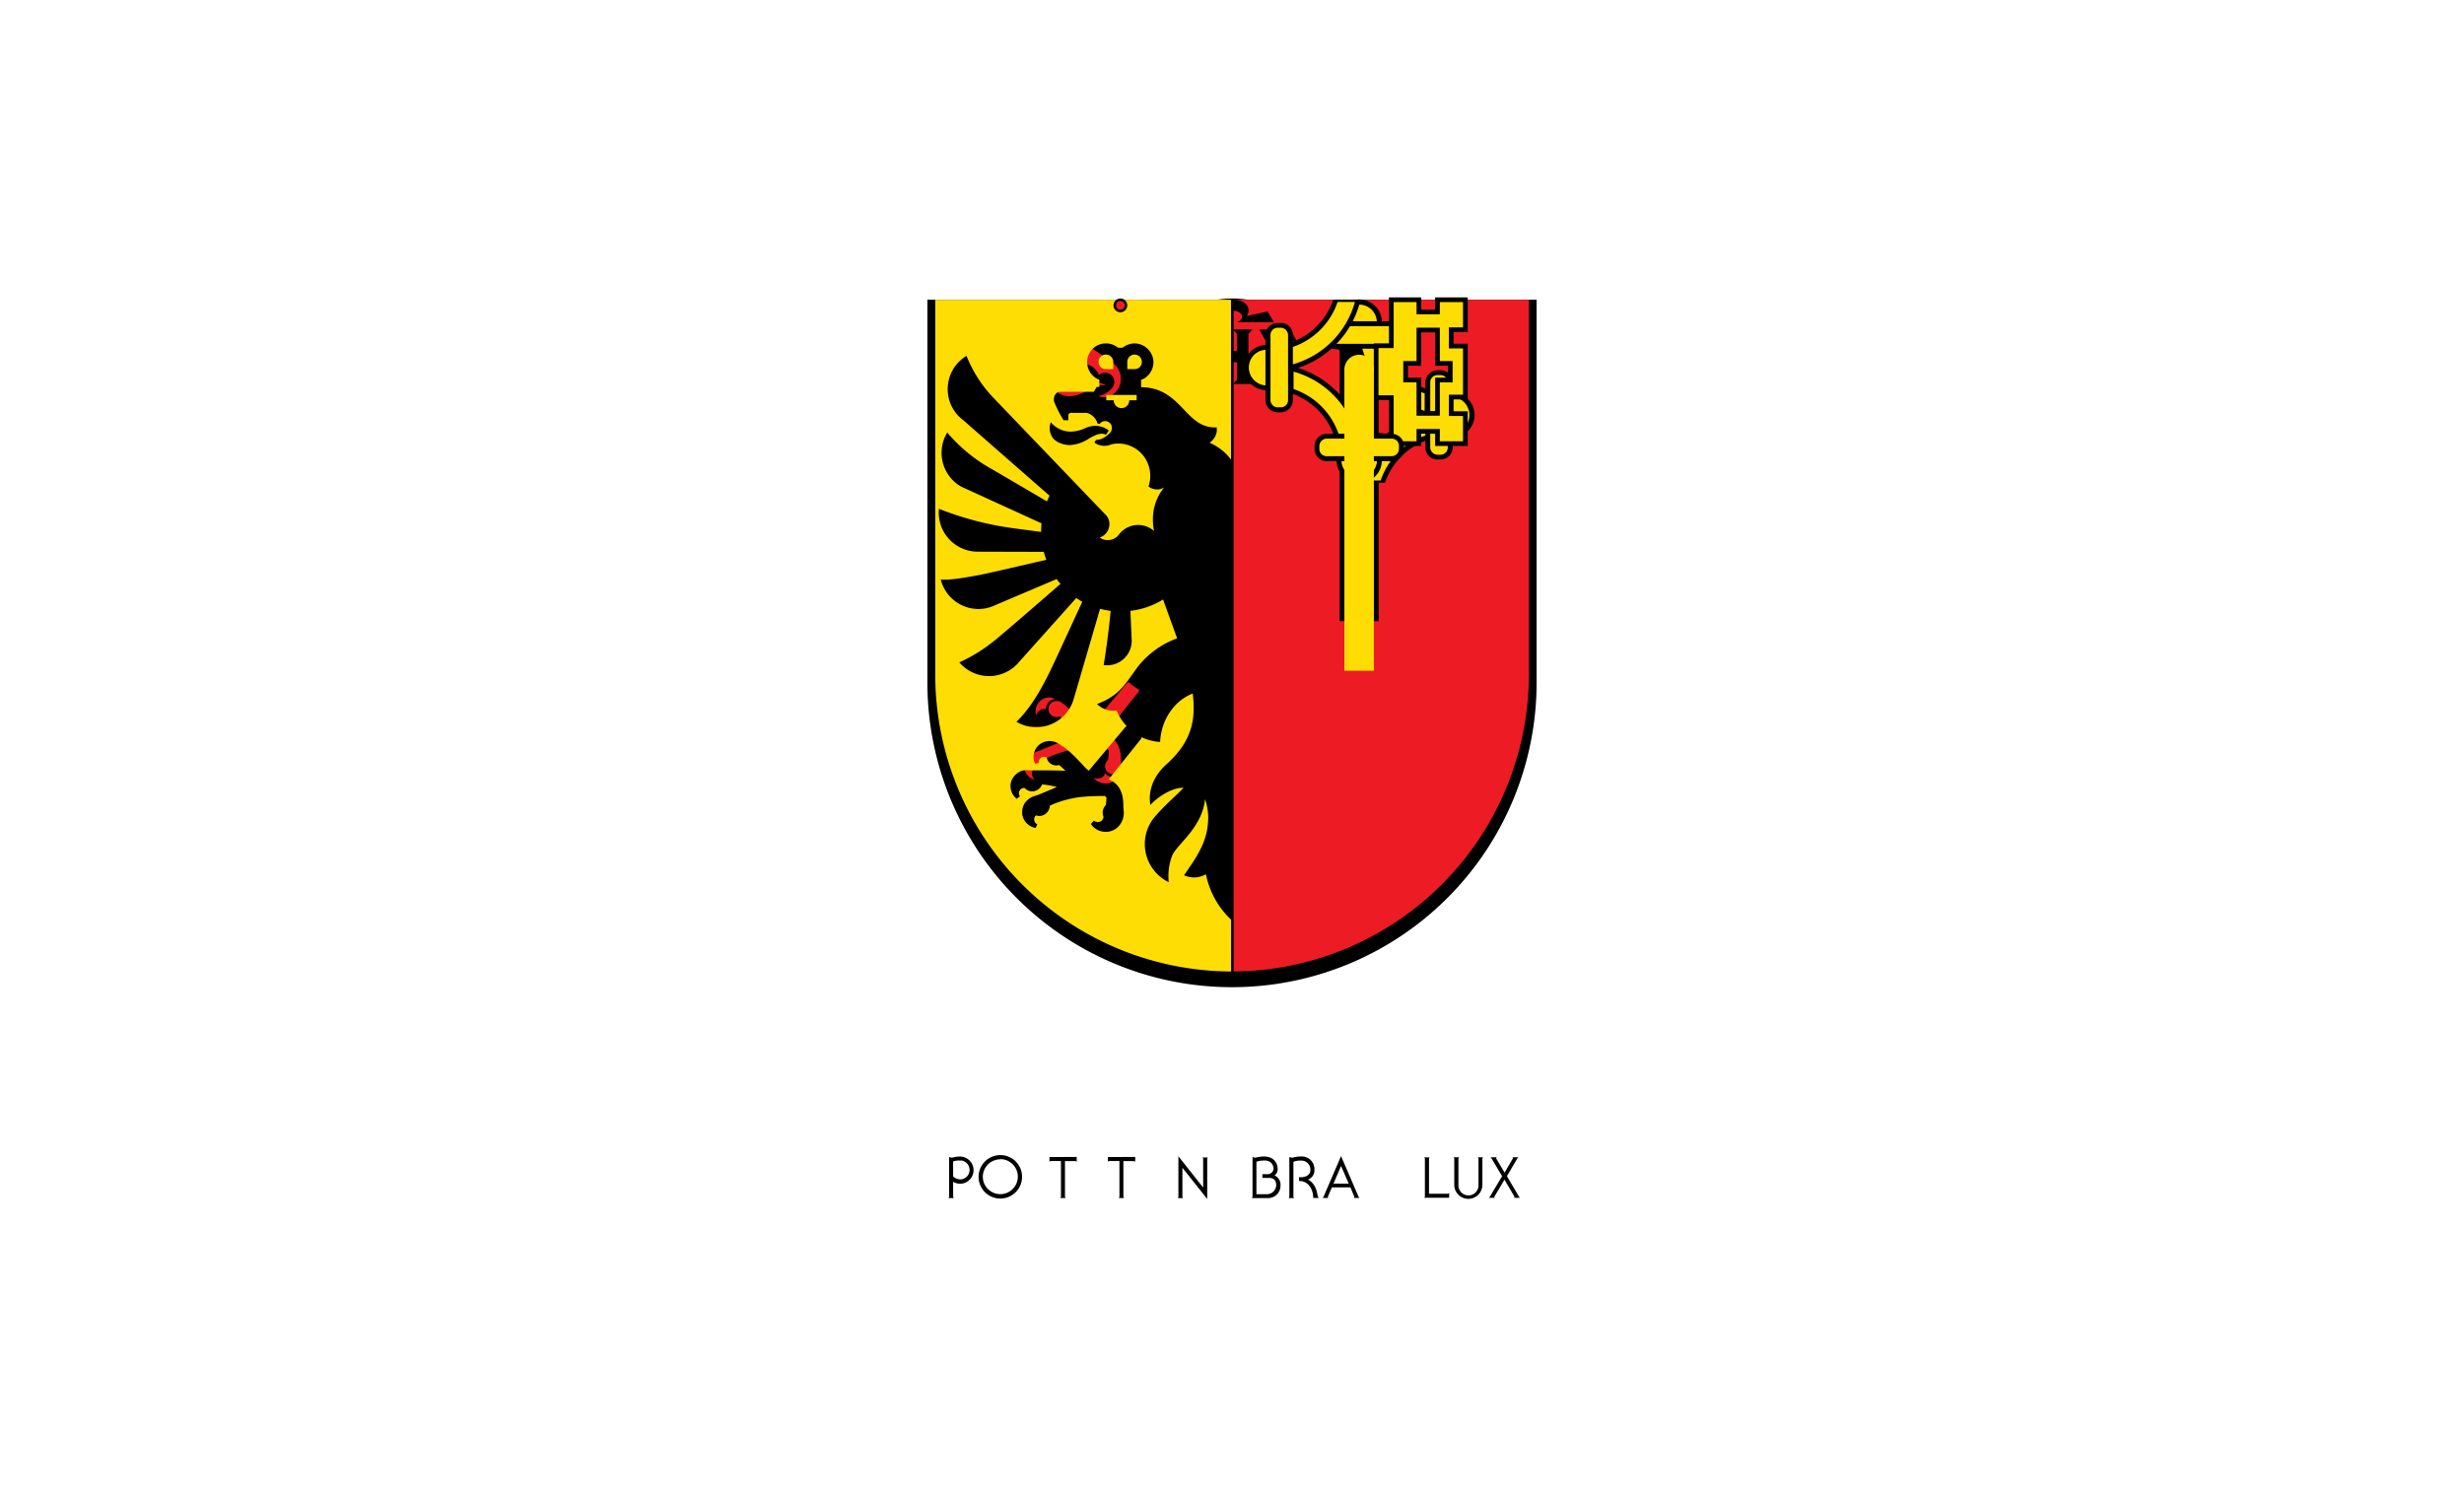 <svg viewBox="0 0 822 500" xmlns="http://www.w3.org/2000/svg"><path d="m411.12 128.72 63.36-14.36-63.36-14.36"/><path d="m443 120.72 27.67-6.06-27.08.13m0-.82 27.08.13-27.67-6" fill="#fddd04"/><path d="m430.09 134.87a8 8 0 0 1 .1-2.46 8.66 8.66 0 0 1 1.61-3.27 10 10 0 0 0 2-4.07 9.09 9.09 0 0 0 -.34-4.2 9.34 9.34 0 0 1 -.06-5.4 11.59 11.59 0 0 1 4.68-6.07l.71-.4-.75-.33c-2.92-1.2-6.86-.07-9.15 2.67a13.56 13.56 0 0 0 -2.12 5.4 14 14 0 0 1 -1.59 4.4 9.54 9.54 0 0 1 -2.82 2.4 18 18 0 0 0 -4.88 4.33l-20.69 35.47"/><path d="m425.51 163.36-14.36-63.36-14.36 63.36"/><path d="m417.51 131.52-6.07-27.67.13 27.08m-.81 0 .13-27.08-6 27.67" fill="#fddd04"/><path d="m428.39 136 1-.62c-.14-.4-.24-1 0-3.05a9.33 9.33 0 0 1 1.74-3.61 10.35 10.35 0 0 0 1.86-3.74 8.73 8.73 0 0 0 -.29-3.86 10.16 10.16 0 0 1 -.07-5.87 12.55 12.55 0 0 1 4.33-6 7.8 7.8 0 0 0 -7.44 2.69c-1.08 1.26-1.5 3.18-2 5a14.27 14.27 0 0 1 -1.7 4.66 10.64 10.64 0 0 1 -3 2.62 17 17 0 0 0 -5.05 4.72l.59 2.82" fill="#fddd04"/><path d="m444.67 156.61a8 8 0 0 1 1.81-1.67 8.84 8.84 0 0 1 3.46-1.17 10 10 0 0 0 4.28-1.47 9 9 0 0 0 2.73-3.21 9.41 9.41 0 0 1 3.77-3.86 11.57 11.57 0 0 1 7.6-1l.79.21-.29-.76c-1.22-2.92-4.81-4.9-8.36-4.59a13.85 13.85 0 0 0 -5.32 2.32 13.89 13.89 0 0 1 -4.23 2 9.69 9.69 0 0 1 -3.7-.31 18.11 18.11 0 0 0 -6.52-.38l-39.69 10.47"/><path d="m421.29 173.52 34.65-55-55 34.65"/><path d="m438.14 145.35 15.28-23.86-19.06 19.25m-.58-.58 19.22-19.06-23.84 15.3" fill="#fddd04"/><path d="m442.71 156.18 1.11.23c.19-.38.53-.86 2.18-2.13a9.34 9.34 0 0 1 3.78-1.33 10.2 10.2 0 0 0 4-1.32 8.62 8.62 0 0 0 2.53-2.94 10.13 10.13 0 0 1 4.11-4.2 12.56 12.56 0 0 1 7.3-1.18 7.82 7.82 0 0 0 -7.17-3.36c-1.65.13-3.3 1.19-5 2.18a14.08 14.08 0 0 1 -4.49 2.08 10.55 10.55 0 0 1 -4-.3 17.07 17.07 0 0 0 -6.91-.23l-1.58 2.41" fill="#fddd04"/><path d="m382.67 139a8.06 8.06 0 0 1 -2.47-.1 8.76 8.76 0 0 1 -3.27-1.62 10.07 10.07 0 0 0 -4.07-2 9.09 9.09 0 0 0 -4.2.34 9.42 9.42 0 0 1 -5.4.07 11.64 11.64 0 0 1 -6.06-4.69l-.41-.71-.33.74c-1.2 2.93-.07 6.87 2.67 9.16a13.68 13.68 0 0 0 5.4 2.12 13.78 13.78 0 0 1 4.4 1.58 9.44 9.44 0 0 1 2.4 2.83 18.28 18.28 0 0 0 4.33 4.88l35.48 20.69"/><path d="m411.15 143.6-63.36 14.4 63.36 14.36"/><path d="m379.32 151.6-27.68 6.06 27.09-.13m0 .82-27.09-.13 27.68 6" fill="#fddd04"/><path d="m383.74 140.71-.62-1c-.4.14-1 .24-3.05 0a9.29 9.29 0 0 1 -3.6-1.74 10.45 10.45 0 0 0 -3.74-1.87 8.64 8.64 0 0 0 -3.87.3 10.16 10.16 0 0 1 -5.87.06 12.59 12.59 0 0 1 -6-4.33 7.83 7.83 0 0 0 2.69 7.45c1.27 1.08 3.18 1.49 5.05 2a14.22 14.22 0 0 1 4.65 1.71 10.52 10.52 0 0 1 2.63 3 16.78 16.78 0 0 0 4.72 5.05l2.82-.59" fill="#fddd04"/><path d="m404.41 124.44a8.12 8.12 0 0 1 -1.68-1.82 8.79 8.79 0 0 1 -1.17-3.45 10 10 0 0 0 -1.47-4.28 9.08 9.08 0 0 0 -3.21-2.74 9.35 9.35 0 0 1 -3.86-3.77 11.57 11.57 0 0 1 -1-7.6l.21-.78-.76.29c-2.91 1.22-4.9 4.81-4.58 8.36a13.67 13.67 0 0 0 2.31 5.32 13.78 13.78 0 0 1 2 4.23 9.61 9.61 0 0 1 -.3 3.69 18.11 18.11 0 0 0 -.39 6.52l10.49 39.71"/><path d="m421.31 147.82-55-34.65 34.65 55"/><path d="m393.14 131-23.85-15.27 19.24 19.05m-.58.58-19.06-19.24 15.3 23.83" fill="#fddd04"/><path d="m404 126.4.23-1.12c-.38-.18-.86-.52-2.13-2.18a9.23 9.23 0 0 1 -1.32-3.77 10.37 10.37 0 0 0 -1.33-4 8.75 8.75 0 0 0 -2.94-2.53 10.16 10.16 0 0 1 -4.2-4.1 12.65 12.65 0 0 1 -1.18-7.3 7.82 7.82 0 0 0 -3.36 7.16c.13 1.66 1.19 3.31 2.18 5a14.49 14.49 0 0 1 2.09 4.5 10.56 10.56 0 0 1 -.3 4 16.86 16.86 0 0 0 -.24 6.91l2.41 1.58" fill="#fddd04"/><path d="m404.41 124.44a8.12 8.12 0 0 1 -1.68-1.82 8.79 8.79 0 0 1 -1.17-3.45 10 10 0 0 0 -1.47-4.28 9.08 9.08 0 0 0 -3.21-2.74 9.35 9.35 0 0 1 -3.86-3.77 11.57 11.57 0 0 1 -1-7.6l.21-.78-.76.29c-2.91 1.22-4.9 4.81-4.58 8.36a13.67 13.67 0 0 0 2.31 5.32 13.78 13.78 0 0 1 2 4.23 9.61 9.61 0 0 1 -.3 3.69 18.11 18.11 0 0 0 -.39 6.52l10.49 39.71"/><path d="m421.31 147.82-55-34.65 34.65 55"/><path d="m393.14 131-23.85-15.27 19.24 19.05m-.58.58-19.06-19.24 15.3 23.83" fill="#fddd04"/><path d="m404 126.4.23-1.12c-.38-.18-.86-.52-2.13-2.18a9.23 9.23 0 0 1 -1.32-3.77 10.37 10.37 0 0 0 -1.33-4 8.75 8.75 0 0 0 -2.94-2.53 10.16 10.16 0 0 1 -4.2-4.1 12.65 12.65 0 0 1 -1.18-7.3 7.82 7.82 0 0 0 -3.36 7.16c.13 1.66 1.19 3.31 2.18 5a14.49 14.49 0 0 1 2.09 4.5 10.56 10.56 0 0 1 -.3 4 16.86 16.86 0 0 0 -.24 6.91l2.41 1.58" fill="#fddd04"/><path d="m406.13 100s.23.24.23.39v12.72a1.26 1.26 0 0 1 -.23.43h8.23v-1.61s-.29.23-.42.23h-5.94a.74.74 0 0 1 -.29-.13v-4.62h4.49c.14 0 .42.26.42.26v-1.81a1.5 1.5 0 0 1 -.42.2h-4.49v-4.72h6.29c.14 0 .43.23.43.23v-1.57z"/><path d="m458.17 100a3.1 3.1 0 0 0 -3.2 3 3.62 3.62 0 0 0 2.44 3.32c1.06.5 3.15 1.16 3.15 3.41a2.94 2.94 0 0 1 -3.08 3 3.18 3.18 0 0 1 -2.52-1.05v2.42a1.16 1.16 0 0 1 .55-.19c.26 0 1.25.27 1.9.27 1.15 0 4.69-.53 4.69-4.4 0-2.18-1.06-3.31-2.92-4.33s-2.68-1.16-2.68-2.43a1.83 1.83 0 0 1 2-1.73 2.24 2.24 0 0 1 2 .82v-2.07a1 1 0 0 1 -.46.2c-.21.03-1.24-.24-1.87-.24z"/><circle cx="411.14" cy="132" fill="#fddd04" r="32" stroke="#000" stroke-width=".84"/><path d="m309.38 227.73a101.62 101.62 0 0 0 203.24 0v-127.73h-203.24z"/><path d="m411.55 100v224.1a99.15 99.15 0 0 0 98.49-99v-125.1z" fill="#ed1c24"/><path d="m411.12 100c-5.83 0-6.12 4-4.79 5.44l-7.05-1.51-2.16 3.58h12.36c-3.07-1.52-1.46-3.87 1.61-3.87s4.7 2.35 1.64 3.87h12.27l-2.13-3.58-7 1.51c1.34-1.48 1.07-5.44-4.75-5.44zm-20.46 9.9 1.35 1.48v15.24l-1.35 1.48h6.46l-1.31-1.48v-15.24l1.31-1.48zm9.94 0 1.34 1.48v15.24l-1.34 1.48h6.45l-1.37-1.48v-5.77h7v5.77l-1.31 1.48h6.45l-1.34-1.48v-15.24l1.34-1.48h-6.45l1.31 1.48v5.67h-7v-5.67l1.37-1.48zm19.47 0 5.15 9.09-5.15 9.08h11.87l2.13-3.81h-7.41l3.08-5.27-3.08-5.22h5.94l-2.21-3.87zm-86.36 275.47a7.25 7.25 0 1 0 7.25 7.24 7.21 7.21 0 0 0 -7.25-7.24zm113.67.33-5.83 13.54a2.42 2.42 0 0 1 -.3.42h1.87s-.19-.24-.14-.42l1.35-3.11h6.17l1.31 3.11c.06.18-.14.42-.14.42h1.85a2.85 2.85 0 0 1 -.31-.42zm-54.26.06v13.52a1.37 1.37 0 0 1 -.23.43h1.8a1.37 1.37 0 0 1 -.23-.43v-9.68l8.27 10.4v-13.41c0-.15.23-.43.23-.43h-1.81s.23.28.23.43v9.6zm-72.66.08a9.78 9.78 0 0 0 -2.52.32 1.59 1.59 0 0 1 -.88 0 3.86 3.86 0 0 1 -.43-.2v13.32a1.37 1.37 0 0 1 -.23.43h1.8a1.37 1.37 0 0 1 -.23-.43v-5a4.91 4.91 0 0 0 2.49.65 4.54 4.54 0 0 0 0-9.07zm101.22 0a10.32 10.32 0 0 0 -2.53.32 1.65 1.65 0 0 1 -.53.06 2 2 0 0 1 -.35-.06 3.48 3.48 0 0 1 -.42-.2v13.32a1.37 1.37 0 0 1 -.23.43h5.5a4.12 4.12 0 0 0 4.06-4.11 3.43 3.43 0 0 0 -2-3.47 2.37 2.37 0 0 0 1.05-2c.01-2.51-1.64-4.29-4.55-4.29zm12.29 0a9.45 9.45 0 0 0 -2.48.32 2.16 2.16 0 0 1 -.53.06 2.27 2.27 0 0 1 -.4-.06c-.12 0-.43-.2-.43-.2v13.32a1.39 1.39 0 0 1 -.22.43h1.83s-.25-.31-.25-.43v-11.68a6.24 6.24 0 0 1 2.48-.39 3 3 0 0 1 3.18 3.15c0 1.5-1.32 2.39-3.18 2.39h-.62v1.25c3.79 0 4.72 3.8 4.72 5.24v.42h1.87a3.38 3.38 0 0 1 -.4-.75c-.18-1.6-.83-4.13-3.18-5.37a3.22 3.22 0 0 0 2.13-3.18 4.21 4.21 0 0 0 -4.49-4.52zm-83.87.16v1.57a1.92 1.92 0 0 1 .4-.23h3.44v11.91a1.37 1.37 0 0 1 -.23.43h1.8a1.5 1.5 0 0 1 -.23-.43v-11.88h3.51a1.67 1.67 0 0 1 .4.23v-1.6zm19.51 0v1.57a1.67 1.67 0 0 1 .4-.23h3.44v11.91a1.37 1.37 0 0 1 -.23.43h1.78a1.5 1.5 0 0 1 -.23-.43v-11.88h3.54a1.67 1.67 0 0 1 .4.23v-1.6zm115.31.1s.23.28.23.42v8.76a4.69 4.69 0 0 0 9.38 0v-8.76c0-.14.23-.42.23-.42h-1.76s.23.28.23.42v8.76a3.35 3.35 0 1 1 -6.69 0v-8.76c0-.14.26-.42.26-.42zm12.35 0a3.42 3.42 0 0 1 .34.42l3.5 5.88-4.06 6.81a2 2 0 0 1 -.36.42h2s-.23-.25-.14-.42l3.35-5.64 3.32 5.64c.09.17-.14.42-.14.42h2a1.74 1.74 0 0 1 -.36-.42l-4-6.81 3.44-5.88a4.4 4.4 0 0 1 .4-.42h-2s.21.27.13.42l-2.75 4.69-2.79-4.69c-.08-.15.14-.42.14-.42zm-22.15 0s.23.28.23.43v12.65c0 .14-.23.42-.23.42h8.33v-1.57a1.26 1.26 0 0 1 -.43.23h-6.3v-11.67c0-.15.23-.43.23-.43zm-141.41.62a5.84 5.84 0 1 1 -5.84 5.83 5.85 5.85 0 0 1 5.84-5.77zm-13.25.43a3.17 3.17 0 0 1 0 6.33 3.48 3.48 0 0 1 -2.49-1v-5a6.35 6.35 0 0 1 2.49-.27zm101.21 0c2.12 0 3.18 1.18 3.18 2.92a2 2 0 0 1 -2 1.67c-.87 0-1 0-1.71 0v1.24h2.1c2.16 0 2.5 1.26 2.5 2.56a3.1 3.1 0 0 1 -3.21 2.88h-3.38v-10.82a6.3 6.3 0 0 1 2.52-.39zm25.71 1.85 2.56 5.89h-5.09z"/><path d="m368.92 100a5.17 5.17 0 0 0 -3.8 1.61 5.26 5.26 0 0 0 -1.67 3.83 5.39 5.39 0 0 0 1.67 3.87 5.33 5.33 0 0 0 3.8 1.61h9.61a5.44 5.44 0 0 0 3.87-9.31 5.42 5.42 0 0 0 -3.87-1.61 5.56 5.56 0 0 0 -3.34 1.11 2.42 2.42 0 0 1 -1.5.3 2.59 2.59 0 0 1 -1.49-.3 5.61 5.61 0 0 0 -3.28-1.11zm0 2.1a3.26 3.26 0 0 1 3.28 3.24v3.25h-3.28a3.19 3.19 0 0 1 -2.26-1 3.29 3.29 0 0 1 -.92-2.3 3.19 3.19 0 0 1 3.18-3.19zm9.61 0a3 3 0 0 1 2.26 1 3.26 3.26 0 0 1 .95 2.29 3.32 3.32 0 0 1 -.95 2.3 3.17 3.17 0 0 1 -2.26 1h-3.28v-3.25a3.27 3.27 0 0 1 3.28-3.34zm-10.92 9.44v2.23h12.26v-2.2a5.21 5.21 0 0 1 -1.34.13h-9.61a4 4 0 0 1 -1.31-.16zm-14 4.69a1.1 1.1 0 0 0 -.92.53 2.21 2.21 0 0 0 -.2 2.09 55.7 55.7 0 0 0 2.66 5.22h.39v-.63a1.77 1.77 0 0 1 1.87-1.9h4.69c1.73 0 3.72 1.63 4.52 3.55a3.12 3.12 0 0 1 5.15 2.31 3.44 3.44 0 0 1 -1.08 2.38 8.48 8.48 0 0 1 -4.27 2.35 5.23 5.23 0 0 0 4 0 6.35 6.35 0 0 0 2-1.63 6.11 6.11 0 0 0 .92-1.48 6.5 6.5 0 0 0 .56-2.66 6.82 6.82 0 0 0 -.16-1.5 6.69 6.69 0 0 0 -.5-1.38 5.81 5.81 0 0 0 -1.73-2.19c-1.95-1.61-7.15-5-7.15-5zm-2.59 10.92a3.75 3.75 0 0 0 .81 2.95 7 7 0 0 0 5 2.1 11.79 11.79 0 0 0 5.93-2 6.87 6.87 0 0 1 .82-.47c2.87-1.58 4.32-1.32 5.05-1.08l.07-.2a7 7 0 0 0 -3.54-.94 7.58 7.58 0 0 0 -3 .75 12.67 12.67 0 0 1 -5 1.15 9.1 9.1 0 0 1 -6.13-2.26zm25.41 100.45a2.37 2.37 0 0 0 -.62.46c-.6.78-11.76 14-12.3 14.6l-.19.29-.33-.23a9.13 9.13 0 0 1 -1.74-1.54c-2.06-2.15-5.37-5.73-7.44-7a2.88 2.88 0 0 0 -3.35.56 2.69 2.69 0 0 0 2.86 4.35l.19-.09.23.16 3.18 2.89 1.15.91-1.47-.23c-2.54-.29-12-.22-12.07-.22h-.06a2.72 2.72 0 0 0 -2.76 2 3 3 0 0 0 .3 2 2.65 2.65 0 0 0 1.64 1.25 2.38 2.38 0 0 0 2-.28 2.68 2.68 0 0 0 1.28-1.6l.07-.33h.33a21.6 21.6 0 0 1 6.49 1.25l.85.36-.85.4-7.34 3c-1.81.44-2.53 1.57-2.4 3a2.69 2.69 0 0 0 2.85 2.46 2.75 2.75 0 0 0 2.46-2.92v-.29l.27-.1.29-.13a33.92 33.92 0 0 1 10.33-2.89c2.57-.25 5.15-.33 7.74-.33a2 2 0 0 1 1.44.47 1.56 1.56 0 0 1 .42 1.14c0 .7-.19 2.39-.19 2.46v.13l-.17.13a2.7 2.7 0 0 0 -.19 3.74c.06.07 1.8 1.67 3.47.42 1.4-1 1.22-2.28 1.15-3.56v-.63c.07-4.35-1.75-7.55-4.95-8.43l-.59-.16.39-.46 11.08-13.9a3.55 3.55 0 0 0 .2-.6 16.51 16.51 0 0 1 -3.64-2.62zm-26.1 5.09a4.52 4.52 0 0 0 -3.34 1.2 4.63 4.63 0 0 0 -1.28 4.8h.07a2.31 2.31 0 0 1 .82-1.51 2.46 2.46 0 0 1 2.19-.59.47.47 0 0 1 .13.09 3.44 3.44 0 0 1 3.09-3.5l-1-.4a4.91 4.91 0 0 0 -.66-.06zm-12.19 12.75a4.55 4.55 0 0 0 1.05 4.82l.06-.06a2.43 2.43 0 0 1 0-1.68 2.49 2.49 0 0 1 1.67-1.54h.4a3.29 3.29 0 0 1 -.33-2.63 4 4 0 0 1 1.47-2 4.72 4.72 0 0 0 -4.32 3.09zm5.6 6.29a4.78 4.78 0 0 0 -2 4.66 4.7 4.7 0 0 0 3.28 3.7l.07-.09a2.68 2.68 0 0 1 -.79-1.51 2.3 2.3 0 0 1 .65-2.07 3.41 3.41 0 0 1 -1.21-4.69zm24.94 6.27a2.64 2.64 0 0 1 -3.63 1.5l-.13.1a5.28 5.28 0 0 0 5.28 1.61 5.08 5.08 0 0 0 3.29-2.79 3.46 3.46 0 0 1 -4.81-.42z" fill="#ed1c24"/><path d="m345.91 100a3.1 3.1 0 0 0 -3.2 3 3.62 3.62 0 0 0 2.44 3.32c1.06.5 3.15 1.16 3.15 3.41a2.94 2.94 0 0 1 -3.08 3 3.22 3.22 0 0 1 -2.53-1.05v2.42a1.22 1.22 0 0 1 .56-.19c.26 0 1.25.27 1.9.27 1.15 0 4.69-.53 4.69-4.4 0-2.18-1.06-3.31-2.92-4.33s-2.68-1.16-2.68-2.43a1.83 1.83 0 0 1 2-1.73 2.24 2.24 0 0 1 2 .82v-2.07a1 1 0 0 1 -.46.2c-.21.03-1.24-.24-1.87-.24z"/><path d="m381.48 100s.23.24.23.39v12.72a1.26 1.26 0 0 1 -.23.43h8.23v-1.61s-.29.23-.43.23h-5.93a.85.85 0 0 1 -.3-.13v-4.62h4.49c.14 0 .43.26.43.26v-1.81a1.45 1.45 0 0 1 -.43.2h-4.49v-4.72h6.26c.14 0 .43.23.43.23v-1.57z"/><path d="m459.94 207.24v-100.72a6.53 6.53 0 0 0 -13.05 0v100.72"/><path d="m474.34 138.13a31.47 31.47 0 0 0 -21.41 22.92h9.12a22.91 22.91 0 0 1 13.46-14v2.2a4 4 0 0 0 4.07 4.06h1a4.09 4.09 0 0 0 4.07-4.06v-3.25a7.56 7.56 0 0 0 0-15.11v-3.25a4.06 4.06 0 0 0 -4.07-4.12h-1a4.08 4.08 0 0 0 -4.07 4.12v1.65"/><path d="m460.59 160.3a24 24 0 0 1 14.92-15v-5.8a29.85 29.85 0 0 0 -20.72 20.78zm20-8.59a2.41 2.41 0 0 0 2.39-2.46v-21.64a2.43 2.43 0 0 0 -2.39-2.46h-1a2.39 2.39 0 0 0 -2.46 2.46v21.64a2.5 2.5 0 0 0 2.46 2.46zm4.07-7.38a5.89 5.89 0 0 0 5.54-5.93 6 6 0 0 0 -5.54-5.93z" fill="#fddd04"/><path d="m453.11 117.5a31.49 31.49 0 0 0 22.89 21.41v-9.12a22.91 22.91 0 0 1 -14-13.46h2.21a4.05 4.05 0 0 0 4.06-4.08v-1a4.1 4.1 0 0 0 -4.06-4.07h-3.21a7.56 7.56 0 0 0 -15.11 0h-3.25a4.06 4.06 0 0 0 -4.12 4.07v1a4.09 4.09 0 0 0 4.12 4.08h1.65"/><path d="m475.28 131.24a24 24 0 0 1 -15-14.91h-5.8a29.86 29.86 0 0 0 20.78 20.72zm-8.59-20a2.41 2.41 0 0 0 -2.45-2.4h-21.65a2.42 2.42 0 0 0 -2.45 2.4v1a2.39 2.39 0 0 0 2.45 2.47h21.65a2.5 2.5 0 0 0 2.45-2.47zm-7.38-4.07a5.88 5.88 0 0 0 -5.92-5.54 6 6 0 0 0 -5.94 5.54z" fill="#fddd04"/><path d="m464.14 100v15.35h-5.05v17.31h5.05v15.34h9.21v-4.09h6.2v4.09h9.3v-10h-4.72v-5.54h4.72v-17h-4.72v-5.46h4.72v-10h-9.3v4.07h-6.2v-4.07zm9.21 10.1h6.2v11.14h4.26v5.54h-4.26v11.12h-6.2v-11.12h-4.43v-5.54h4.43z" fill="#fddd04" stroke="#000" stroke-width="1.57"/><path d="m432.49 122.91a31.46 31.46 0 0 0 21.41-22.91h-9.13a22.91 22.91 0 0 1 -13.46 14v-2.21a4 4 0 0 0 -4.07-4.06h-1a4.11 4.11 0 0 0 -4.07 4.06v3.29a7.56 7.56 0 0 0 0 15.1v3.26a4.07 4.07 0 0 0 4.07 4.12h1a4.08 4.08 0 0 0 4.07-4.12v-1.65"/><path d="m446.23 100.74a24 24 0 0 1 -14.92 15v5.8a29.84 29.84 0 0 0 20.69-20.8zm-20 8.6a2.41 2.41 0 0 0 -2.39 2.45v21.65a2.42 2.42 0 0 0 2.39 2.45h1a2.39 2.39 0 0 0 2.47-2.45v-21.65a2.5 2.5 0 0 0 -2.47-2.45zm-4.07 7.37a5.89 5.89 0 0 0 -5.54 5.93 6 6 0 0 0 5.54 5.94z" fill="#fddd04"/><path d="m453.71 143.55a31.49 31.49 0 0 0 -22.91-21.42v9.13a22.89 22.89 0 0 1 14 13.46h-2.2a4.05 4.05 0 0 0 -4.06 4.07v1a4.1 4.1 0 0 0 4.06 4.07h3.28a7.56 7.56 0 0 0 15.11 0h3.26a4.07 4.07 0 0 0 4.12-4.07v-1a4.08 4.08 0 0 0 -4.12-4.07h-1.65"/><path d="m431.54 129.8a24 24 0 0 1 15 14.92h5.8a29.84 29.84 0 0 0 -20.8-20.72zm8.6 20a2.4 2.4 0 0 0 2.45 2.39h21.65a2.42 2.42 0 0 0 2.45-2.39v-1a2.39 2.39 0 0 0 -2.45-2.46h-21.65a2.49 2.49 0 0 0 -2.45 2.46zm7.37 4.07a5.89 5.89 0 0 0 5.93 5.54 6 6 0 0 0 5.94-5.54z" fill="#fddd04"/><path d="m350.53 140.82a8.57 8.57 0 0 0 6.66 3.18 12.14 12.14 0 0 0 4.69-1.08 8.22 8.22 0 0 1 3.31-.85 7.56 7.56 0 0 1 4.42 1.34l.27.23-.88 1.36-.33-.1h-.06c-.6-.2-1.73-.6-4.59 1-.27.14-.56.3-.82.46a12.67 12.67 0 0 1 -6.33 2.13c-1.4 0-4.19-.53-5.67-2.42a5.55 5.55 0 0 1 -.66-5.15zm18.53-9.06v1.78h2.49a2.58 2.58 0 0 0 2.59 2.62 2.62 2.62 0 0 0 2.59-2.62h2.46v-1.78zm84.35-13.4a4.92 4.92 0 0 0 -4.92 4.92v100.51h9.84v-100.51a4.89 4.89 0 0 0 -4.92-4.92zm-74.88-.07a2.43 2.43 0 0 0 -2.46 2.48v2.38h2.46a2.39 2.39 0 0 0 2.4-2.38 2.43 2.43 0 0 0 -2.4-2.48zm-9.61 0a2.43 2.43 0 0 0 0 4.86h2.46v-2.38a2.44 2.44 0 0 0 -2.46-2.48zm-56.92-18.29v125.11a99.08 99.08 0 0 0 98.69 99v-17.29a28.57 28.57 0 0 1 -8.39-15.15 7.94 7.94 0 0 1 -7.3.33c4.93-7.07 8.07-11.77 8.07-19.58a21.3 21.3 0 0 0 -1.05-5.83c-1 9.69-9.55 15.21-11 18.92a18.91 18.91 0 0 0 -1.11 8.81 14.15 14.15 0 0 1 -8-12.72 14 14 0 0 1 3.44-9.21c3.67-4.28 7.47-7.28 9.47-9.61-3.93.07-8.31 2.84-11.05 5.77a12.22 12.22 0 0 1 -.19-2.19c0-4.61 2.37-8.52 5.57-11.39 9.2-8.24 9.62-15.9 8.76-23.6-6.34 2.45-10.57 9-10.89 16.17a16.87 16.87 0 0 1 -6.16-1.58 2.63 2.63 0 0 1 -.3.65l-10.72 13.44c2.33.84 4.92 3 4.92 8.66a12.53 12.53 0 0 0 .06 1.34 6.78 6.78 0 0 1 -.78 4.43 5.84 5.84 0 0 1 -3.61 2.85 6 6 0 0 1 -6.33-2.16l-.19-.27 1-1.11.26.17a2.11 2.11 0 0 0 1.61.23 1.8 1.8 0 0 0 1.34-1.74 4.11 4.11 0 0 1 -.26-1.55 3.85 3.85 0 0 1 1.05-2.33 18.68 18.68 0 0 0 .2-2.19.81.81 0 0 0 -.2-.59 1.31 1.31 0 0 0 -.85-.23 74.64 74.64 0 0 0 -7.68.36 34.87 34.87 0 0 0 -10.06 2.82h-.07a3.64 3.64 0 0 1 -3.21 3.48 4.28 4.28 0 0 1 -1.41-.19 1.64 1.64 0 0 0 -.59 1.63 1.68 1.68 0 0 0 .72 1.18l.3.17-.56 1.21-.33-.07a5.4 5.4 0 0 1 -4.13-4.39 5.7 5.7 0 0 1 .95-4 6.25 6.25 0 0 1 3.38-2.26 8 8 0 0 1 1-.32l6.19-2.6a24.63 24.63 0 0 0 -4.95-.86 3.18 3.18 0 0 1 -1.51 1.81 3.54 3.54 0 0 1 -2.69.37 4 4 0 0 1 -1.6-1 1.63 1.63 0 0 0 -1.77 1.11 1.66 1.66 0 0 0 .06 1.38l.13.3-1.08.82-.2-.2a5.4 5.4 0 0 1 -1.54-5.83 6.05 6.05 0 0 1 2.82-3.06c1-.53 2-.52 3.81-.4a2.26 2.26 0 0 1 .52 0c.4 0 7.45-.06 10.92.14l-2.13-1.93a3.35 3.35 0 0 1 -3.31-.83 4 4 0 0 1 -.95-1.67 1.63 1.63 0 0 0 -1.94.2 1.66 1.66 0 0 0 -.59 1.28v.36l-1.34.2-.07-.3a5.33 5.33 0 0 1 1.35-5.84 5.44 5.44 0 0 1 3.93-1.4 5.94 5.94 0 0 1 3.61 1.51c.06 0 .13 0 .13.06 2.27 1.25 5.54 4.75 7.67 7.08a11.25 11.25 0 0 0 1.38 1.25c1.66-2 11.46-13.63 12-14.33a2.42 2.42 0 0 1 .65-.56 16.78 16.78 0 0 1 -3.37-5.18 7.77 7.77 0 0 1 -6.53-2.19c7.8-2.87 9.61-7.08 13.54-12.33a29.47 29.47 0 0 1 13.18-9.58l-4.69-12.96a26.32 26.32 0 0 1 -10.89 3.8l.43 10a8.17 8.17 0 0 1 -9.35 8.07c1.47-8.84 2.2-16.74 2.33-18.07a25.47 25.47 0 0 1 -3.54-.69l-8.79 30.1a13 13 0 0 1 -19.08 7.61c6.67-6.63 10.67-15.8 13.61-22l8.33-18.07a22.59 22.59 0 0 1 -2-1.24l-19.12 21.37a13 13 0 0 1 -19.9.1 53.37 53.37 0 0 0 11.41-7c2.67-2.06 22.36-19.19 22.36-19.19a10 10 0 0 1 -1.28-1.61l-21.47 9.12a12.66 12.66 0 0 1 -4.66.88 13 13 0 0 1 -12.56-9.86c2.94.44 10.61-1.07 13.61-1.64s21.14-4.81 21.61-4.92c-.34-.87-.59-1.74-.86-2.65l-22-.06a13 13 0 0 1 -12.95-14.3 105.35 105.35 0 0 0 21.76 6.02c1.67.31 11.19 1.54 12.33 1.68v-.11c0-.93.06-1.83.13-2.74l-26.86-12.27a13 13 0 0 1 -6.49-11.21 13.18 13.18 0 0 1 1.89-6.82 53.61 53.61 0 0 0 15.08 12.32c5.74 3.34 17.6 10.33 18.2 10.66.26-.64.55-1.29.88-1.94l-.26-.16-28.56-25a12.81 12.81 0 0 1 -5.18-10.38 12.94 12.94 0 0 1 6.27-11.08 43.71 43.71 0 0 0 8.45 13.44l38.14 39.77a4.23 4.23 0 0 1 1.08 2.92 4.7 4.7 0 0 1 -3.28 4.49 5 5 0 0 0 2.75.85 4.69 4.69 0 0 0 3.71-1.84 8 8 0 0 1 11.72-1.19 18.46 18.46 0 0 1 -.39-3.91 16.72 16.72 0 0 1 3.8-10.69 4 4 0 0 1 -2.39.73 4.64 4.64 0 0 1 -2.89-1 10.25 10.25 0 0 0 .56-4.3 10.65 10.65 0 0 0 -11.36-9.99 8.07 8.07 0 0 0 -1.73.31 5.64 5.64 0 0 1 -5.22-.47l-.26-.26.2-.32.26-.37.16-.16h.2c1.67 0 3.06-1.12 4.26-2.2a2.4 2.4 0 0 0 .72-1.77 2.08 2.08 0 0 0 -.65-1.61 2.21 2.21 0 0 0 -1.61-.65 2.11 2.11 0 0 0 -1.8.95l-.72-.16c-.47-1.85-2.4-3.55-4-3.55h-4.69a.92.92 0 0 0 -1.05 1v1.45h-1.61l-.13-.23a40.74 40.74 0 0 1 -2.85-5.57 2.91 2.91 0 0 1 .26-2.8 1.9 1.9 0 0 1 1.58-.87h11.24l1-1.64h.85v-2.38a5.85 5.85 0 0 1 -2.2-1.41 6.34 6.34 0 0 1 -1.87-4.51 6.23 6.23 0 0 1 6.26-6.21 6.06 6.06 0 0 1 3.81 1.28 1.82 1.82 0 0 0 1 .16 1.72 1.72 0 0 0 1-.16 6.24 6.24 0 0 1 3.8-1.28 6.39 6.39 0 0 1 6.26 6.21 6.34 6.34 0 0 1 -1.87 4.51 5.62 5.62 0 0 1 -2.26 1.44v2.43c13.48.17 14.62 13.44 24.62 13.44h.6c0 .24.06.45.06.68a5.28 5.28 0 0 1 -2.46 4.43 17.24 17.24 0 0 1 7.18 5.64v-53.35z" fill="#fddd04"/><circle cx="373.76" cy="101.88" fill="#ed1c24" r="1.88" stroke="#000" stroke-width=".84"/></svg>